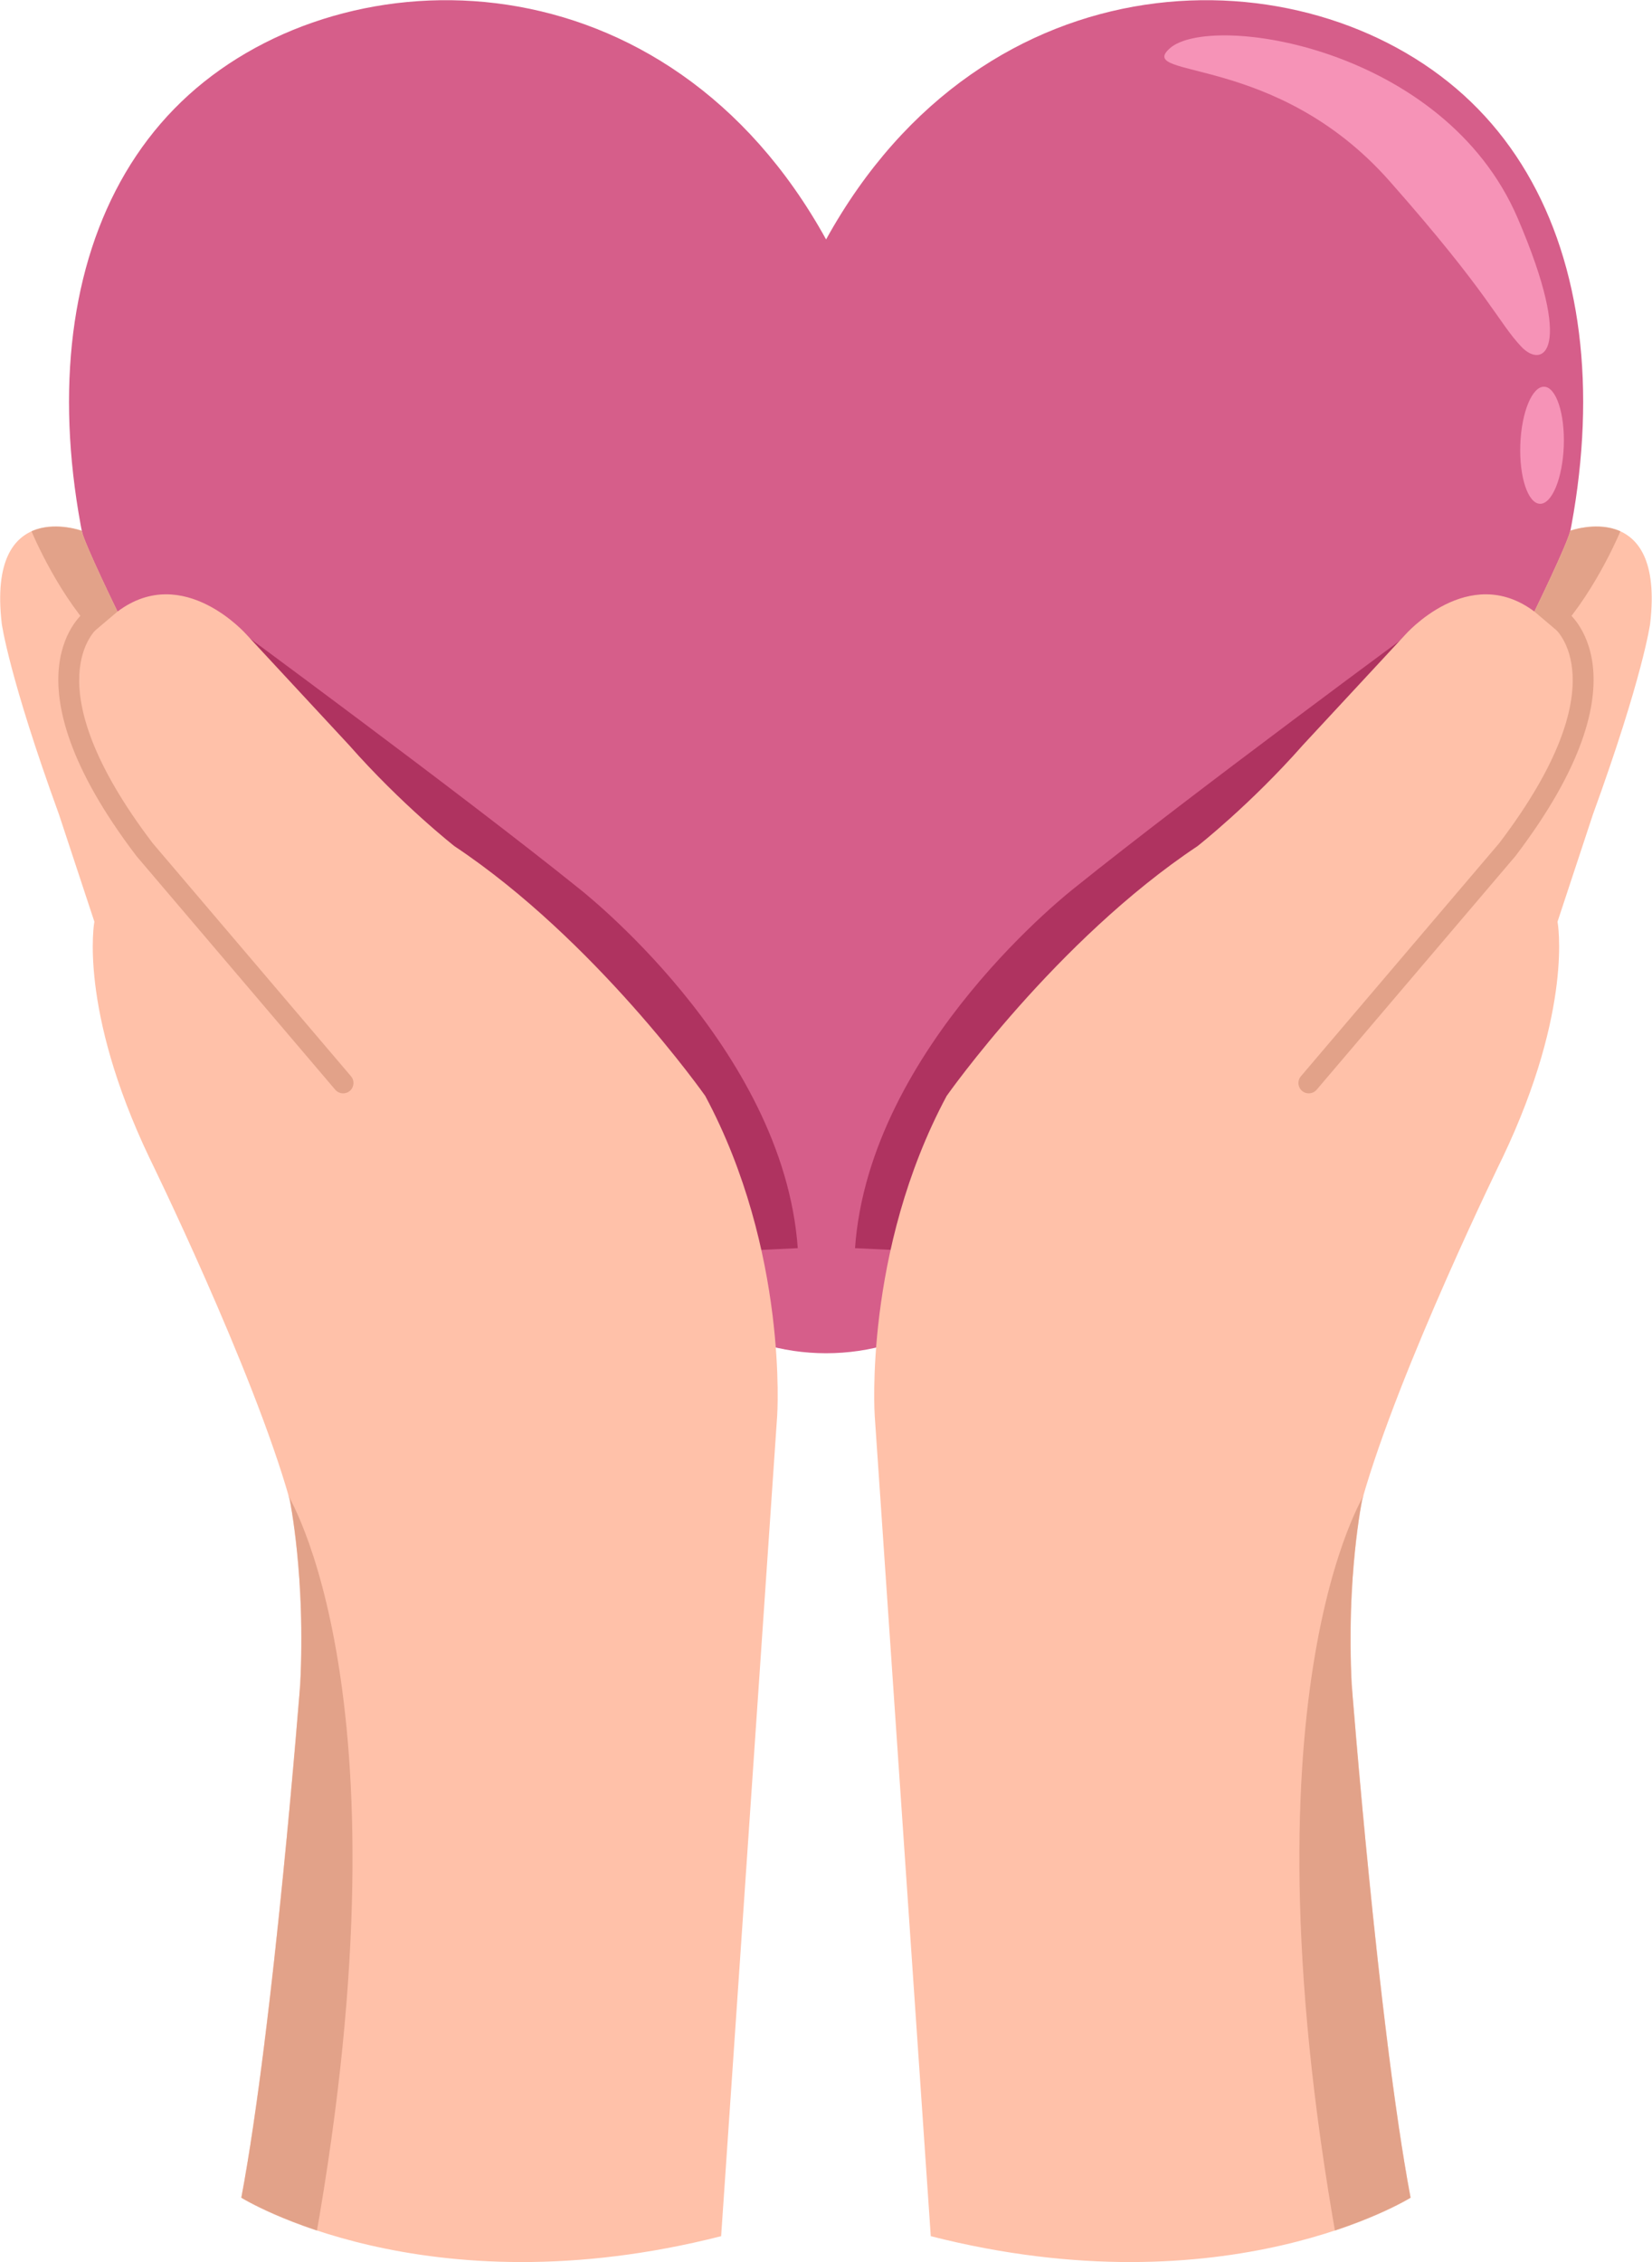 <svg width="3813" height="5218" viewBox="0 0 3813 5218" fill="none" xmlns="http://www.w3.org/2000/svg">
<g clip-path="url(#clip0_1604_1027)">
<path fill-rule="evenodd" clip-rule="evenodd" d="M1906.7 552.288C2274.56 -113.877 3010.32 -113.877 3378.21 219.204C3746.11 552.288 3746.11 1218.44 3378.21 1884.61C3164.3 2299.61 2671.25 2714.61 2194.11 3034.15C2020.21 3150.64 1793.19 3150.64 1619.28 3034.15C1142.15 2714.61 649.065 2299.61 435.183 1884.61C67.321 1218.44 67.321 552.288 435.183 219.204C803.078 -113.877 1538.84 -113.877 1906.7 552.288Z" fill="#D65E8A"/>
<mask id="mask0_1604_1027" style="mask-type:luminance" maskUnits="userSpaceOnUse" x="159" y="0" width="3496" height="3122">
<path d="M1906.7 552.288C2274.56 -113.877 3010.32 -113.877 3378.21 219.204C3746.11 552.288 3746.11 1218.44 3378.21 1884.61C3164.3 2299.61 2671.25 2714.61 2194.11 3034.15C2020.21 3150.64 1793.19 3150.64 1619.28 3034.15C1142.15 2714.61 649.065 2299.61 435.183 1884.61C67.321 1218.44 67.321 552.288 435.183 219.204C803.078 -113.877 1538.84 -113.877 1906.7 552.288Z" fill="white"/>
</mask>
<g mask="url(#mask0_1604_1027)">
<path fill-rule="evenodd" clip-rule="evenodd" d="M3288.23 1435.58C3288.23 1435.58 2749.61 1831.37 2481.02 2047.42C2481.02 2047.42 2006.61 2413.54 1973.47 2879.11L2746.08 2915.57L3282.86 1599.85L3288.23 1435.58ZM526.56 1435.58C526.56 1435.58 1065.18 1831.37 1333.77 2047.42C1333.77 2047.42 1808.17 2413.54 1841.31 2879.11L1068.71 2915.57L531.896 1599.85L526.56 1435.58Z" fill="#AF3360"/>
<path fill-rule="evenodd" clip-rule="evenodd" d="M3564.19 892.055C3591.85 893.074 3612.11 954.407 3609.36 1028.93C3606.6 1103.46 3581.9 1163.14 3554.24 1162.12C3526.55 1161.09 3506.32 1099.76 3509.05 1025.24C3511.8 950.711 3536.5 891.034 3564.19 892.055ZM2699.88 111.638C2793.22 27.937 3333.07 107.303 3503.02 503.346C3635.49 811.992 3560.43 851.363 3511.69 800.047C3457.54 743.038 3440.59 681.725 3207.43 417.897C2944.32 120.177 2619.57 183.64 2699.88 111.638Z" fill="#F693B7"/>
</g>
<path fill-rule="evenodd" clip-rule="evenodd" d="M3255.69 5069.39C3255.69 5069.39 2833.3 5332.5 2148.32 5158.16L2018.97 3265.99C2018.97 3265.99 1992.8 2886.56 2185.02 2527.9C2185.02 2527.9 2437.74 2168.78 2763.84 1951.87C2763.84 1951.87 2885.75 1856.38 3007.47 1718.34L3242.89 1464.75C3242.89 1464.75 3389.45 1296.41 3541.52 1410.69C3541.52 1410.69 3616.64 1256.99 3624.39 1224.28C3624.39 1224.28 3843.17 1145.17 3808.68 1438.9C3808.68 1438.9 3792.27 1560.79 3676.7 1878.53L3594.95 2126.03C3594.95 2126.03 3632.6 2325.42 3468.13 2670.25C3468.13 2670.25 3229.2 3157.36 3143.96 3459.52C3143.96 3459.52 3107.06 3637.76 3119.83 3885.52C3119.83 3885.52 3180.71 4671.53 3255.69 5069.39Z" fill="#FFC1A9"/>
<mask id="mask1_1604_1027" style="mask-type:luminance" maskUnits="userSpaceOnUse" x="2017" y="1214" width="1796" height="4004">
<path d="M3255.69 5069.39C3255.69 5069.39 2833.3 5332.5 2148.32 5158.16L2018.97 3265.99C2018.97 3265.99 1992.8 2886.56 2185.02 2527.9C2185.02 2527.9 2437.74 2168.78 2763.84 1951.87C2763.84 1951.87 2885.75 1856.38 3007.47 1718.34L3242.89 1464.75C3242.89 1464.75 3389.45 1296.41 3541.52 1410.69C3541.52 1410.69 3616.64 1256.99 3624.39 1224.28C3624.39 1224.28 3843.17 1145.17 3808.68 1438.9C3808.68 1438.9 3792.27 1560.79 3676.7 1878.53L3594.95 2126.03C3594.95 2126.03 3632.6 2325.42 3468.13 2670.25C3468.13 2670.25 3229.2 3157.36 3143.96 3459.52C3143.96 3459.52 3107.06 3637.76 3119.83 3885.52C3119.83 3885.52 3180.71 4671.53 3255.69 5069.39Z" fill="white"/>
</mask>
<g mask="url(#mask1_1604_1027)">
<path fill-rule="evenodd" clip-rule="evenodd" d="M3152.45 3441.28C3152.45 3441.28 2848.16 3906.7 3096.9 5232.33L3642.58 5187.46L3381.76 3556.42L3152.45 3441.28ZM3744.1 1215.87C3744.1 1215.87 3688.78 1355.17 3596.76 1457.38L3541.47 1410.64L3514.07 1265.88L3596.96 1187.61C3596.96 1187.61 3708.14 1190.65 3712.08 1190.48C3715.98 1190.33 3744.1 1215.87 3744.1 1215.87Z" fill="#E2A289"/>
<path fill-rule="evenodd" clip-rule="evenodd" d="M3616.33 1410.44C3616.33 1410.44 3815.86 1556.74 3498.08 1974.3C3497.83 1974.65 3497.54 1974.99 3497.25 1975.34L3039 2513.64C3030.45 2523.68 3015.36 2524.92 3005.31 2516.34C2995.27 2507.79 2994.04 2492.7 3002.59 2482.65C3002.59 2482.65 3444.74 1963.26 3460.44 1944.84C3742.8 1573.44 3587.26 1448.4 3587.26 1448.4C3576.79 1440.39 3574.78 1425.36 3582.78 1414.88C3590.82 1404.41 3605.82 1402.4 3616.33 1410.44Z" fill="#E2A289"/>
</g>
<path fill-rule="evenodd" clip-rule="evenodd" d="M557.077 5069.39C557.077 5069.39 979.463 5332.5 1664.45 5158.16L1793.79 3265.99C1793.79 3265.99 1819.96 2886.56 1627.75 2527.9C1627.75 2527.9 1375.02 2168.78 1048.93 1951.87C1048.93 1951.87 927.014 1856.38 805.299 1718.34L569.874 1464.75C569.874 1464.75 423.313 1296.41 271.241 1410.69C271.241 1410.69 196.123 1256.99 188.376 1224.28C188.376 1224.28 -30.407 1145.17 4.082 1438.9C4.082 1438.9 20.494 1560.79 136.069 1878.53L217.815 2126.03C217.815 2126.03 180.169 2325.42 344.636 2670.25C344.636 2670.25 583.561 3157.36 668.807 3459.52C668.807 3459.52 705.706 3637.76 692.938 3885.52C692.938 3885.52 632.052 4671.53 557.077 5069.39Z" fill="#FFC1A9"/>
<mask id="mask2_1604_1027" style="mask-type:luminance" maskUnits="userSpaceOnUse" x="0" y="1214" width="1795" height="4004">
<path d="M557.077 5069.39C557.077 5069.39 979.463 5332.5 1664.45 5158.16L1793.79 3265.99C1793.79 3265.99 1819.96 2886.56 1627.75 2527.9C1627.75 2527.9 1375.02 2168.78 1048.93 1951.87C1048.93 1951.87 927.014 1856.38 805.299 1718.34L569.874 1464.75C569.874 1464.75 423.313 1296.41 271.241 1410.69C271.241 1410.69 196.123 1256.99 188.376 1224.28C188.376 1224.28 -30.407 1145.17 4.082 1438.9C4.082 1438.9 20.494 1560.79 136.069 1878.53L217.815 2126.03C217.815 2126.03 180.169 2325.42 344.636 2670.25C344.636 2670.25 583.561 3157.36 668.807 3459.52C668.807 3459.52 705.706 3637.76 692.938 3885.52C692.938 3885.52 632.052 4671.53 557.077 5069.39Z" fill="white"/>
</mask>
<g mask="url(#mask2_1604_1027)">
<path fill-rule="evenodd" clip-rule="evenodd" d="M660.313 3441.28C660.313 3441.28 964.6 3906.7 715.863 5232.33L170.184 5187.46L431 3556.42L660.313 3441.28ZM68.669 1215.87C68.669 1215.87 123.989 1355.17 216.006 1457.38L271.297 1410.64L298.698 1265.88L215.805 1187.61C215.805 1187.61 104.62 1190.65 100.689 1190.48C96.787 1190.33 68.669 1215.87 68.669 1215.87Z" fill="#E2A289"/>
<path fill-rule="evenodd" clip-rule="evenodd" d="M196.437 1410.44C196.437 1410.44 -3.092 1556.74 314.68 1974.3C314.938 1974.65 315.225 1974.99 315.512 1975.34L773.764 2513.64C782.314 2523.68 797.408 2524.92 807.45 2516.34C817.492 2507.79 818.725 2492.7 810.175 2482.65C810.175 2482.65 368.02 1963.26 352.325 1944.84C69.96 1573.44 225.503 1448.4 225.503 1448.4C235.976 1440.39 237.984 1425.36 229.979 1414.88C221.945 1404.41 206.939 1402.4 196.437 1410.44Z" fill="#E2A289"/>
</g>
</g>
<defs>
<clipPath id="clip0_1604_1027">
<rect width="3813" height="5218" fill="white"/>
</clipPath>
</defs>
</svg>
